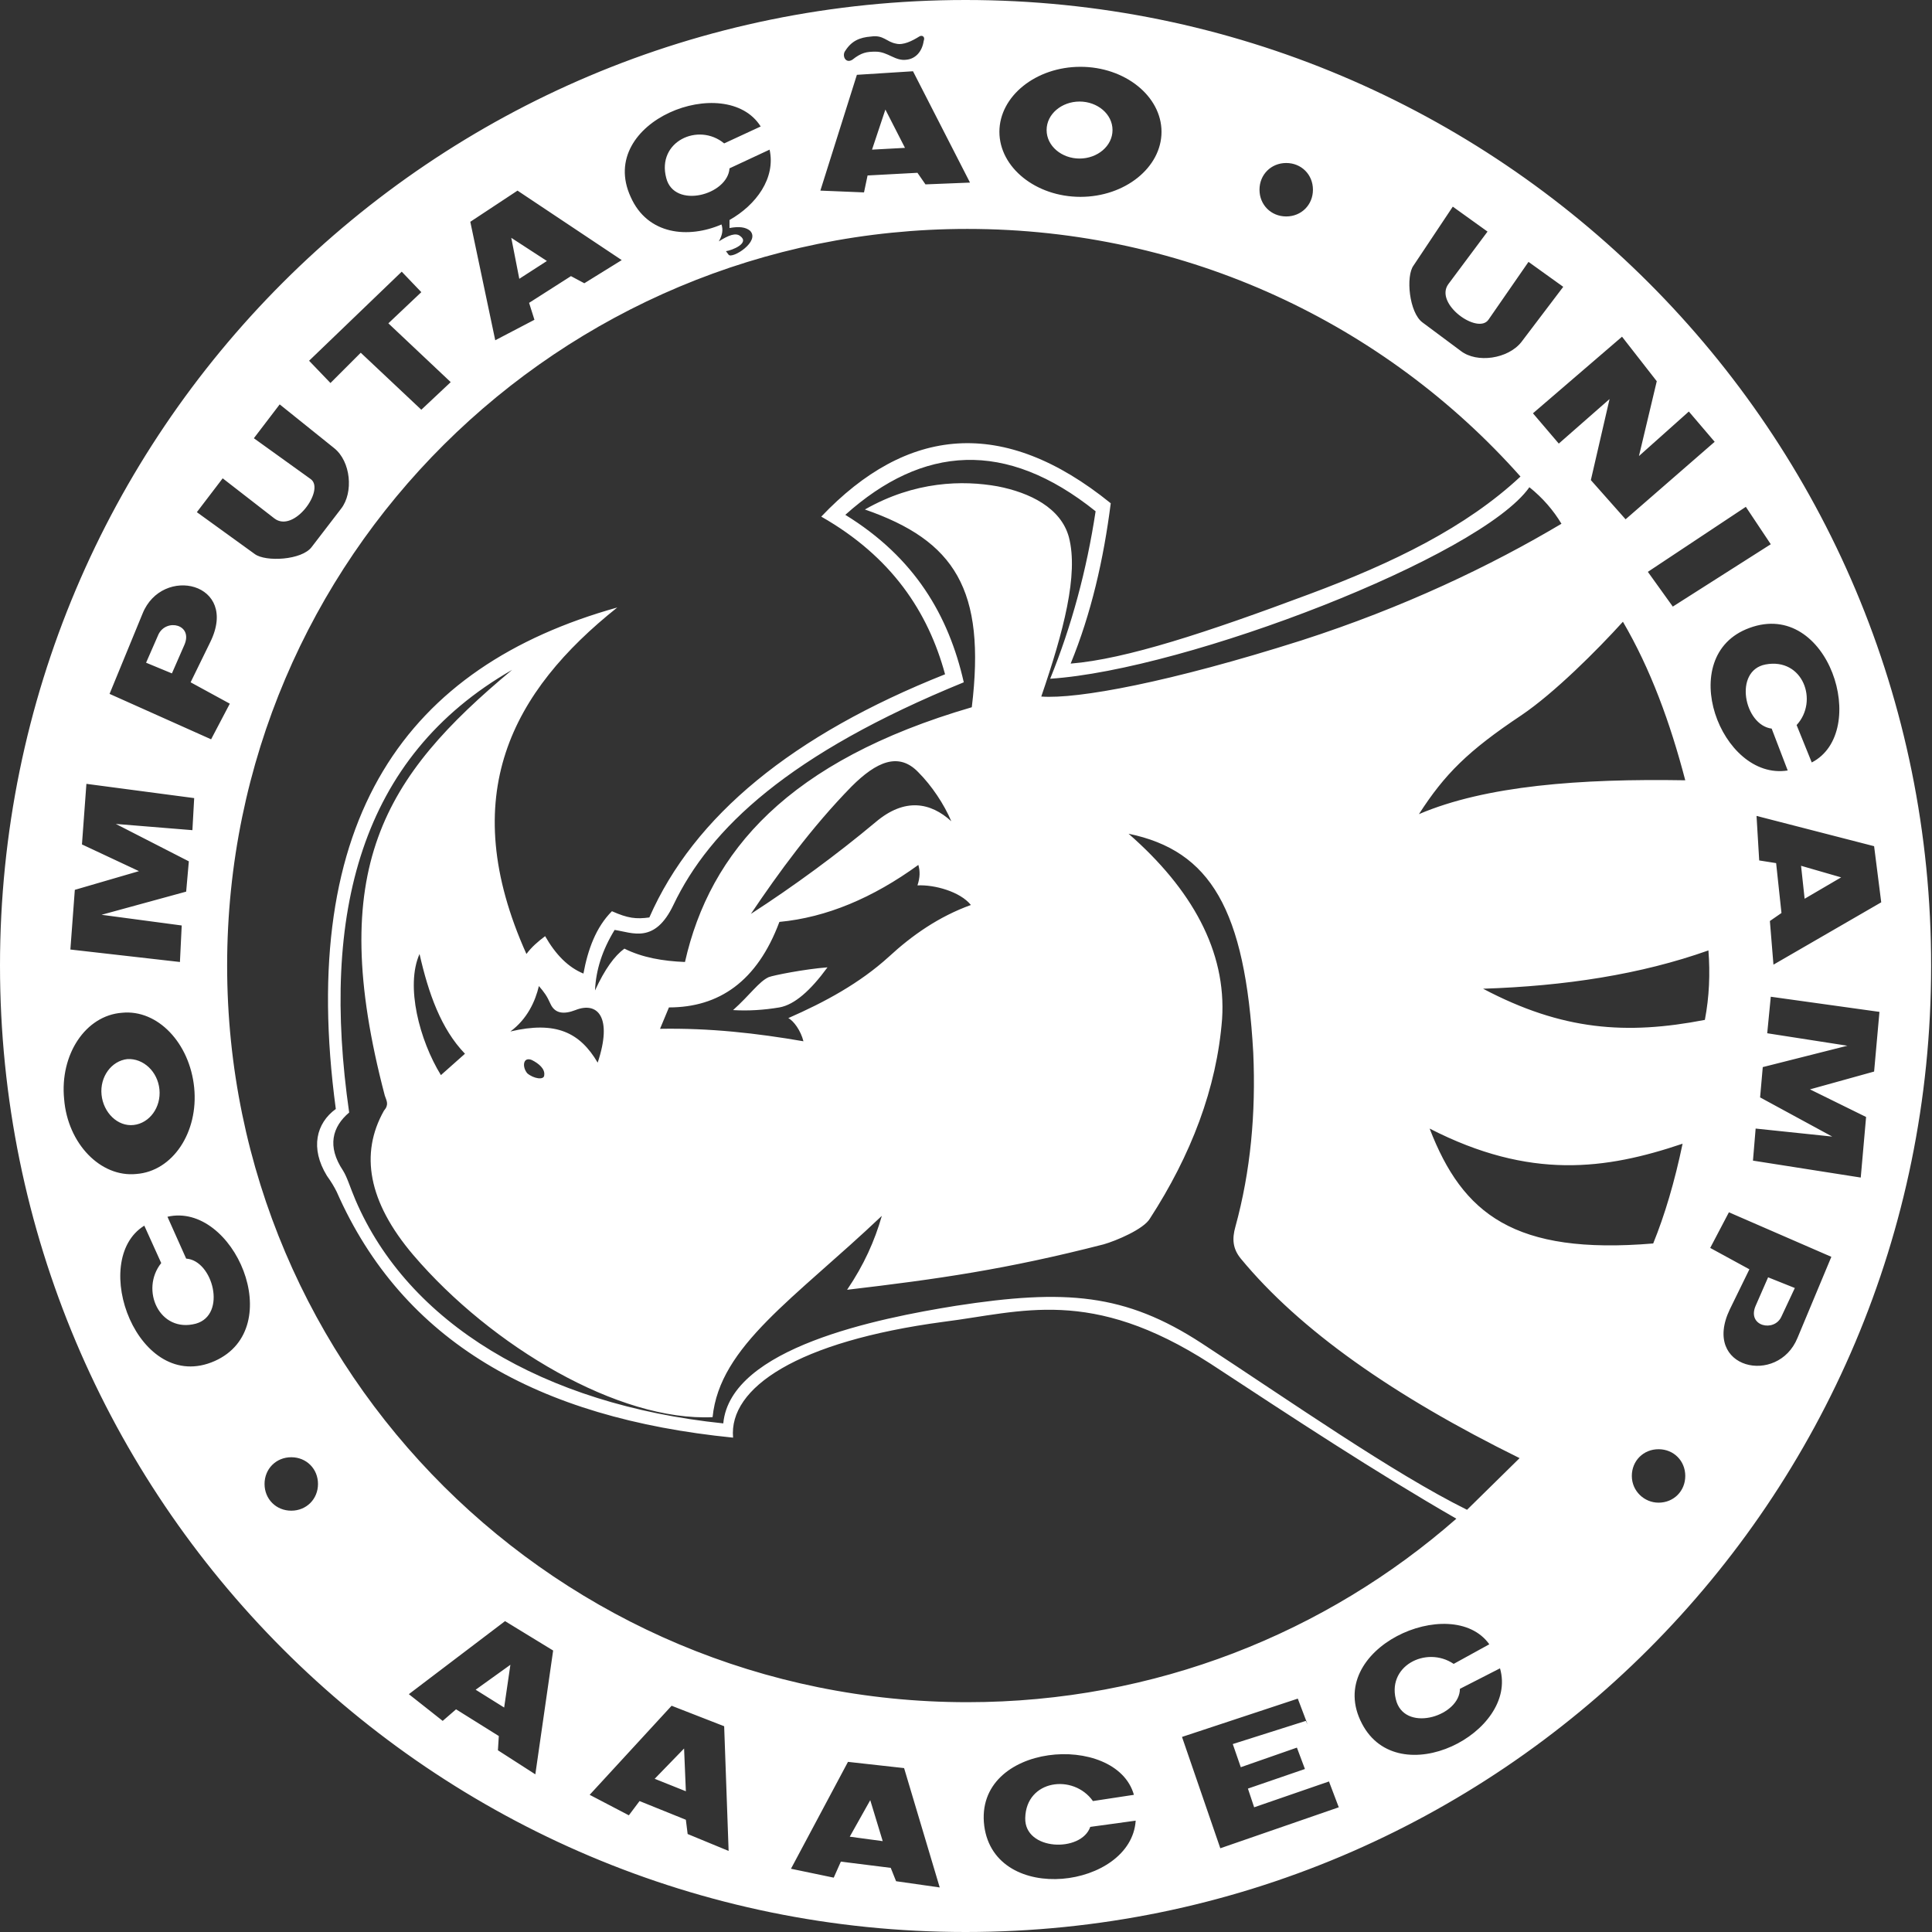 <svg id="Layer_1" xmlns="http://www.w3.org/2000/svg" viewBox="0 0 216.9 216.9"><rect x="0" y="0" width="216.9" height="216.9" fill="#333333" stroke="none"/><style>.st0{fill-rule:evenodd;clip-rule:evenodd;fill:#FFFFFF;}</style><path class="st0" d="M32.7 169.6c1.7 0 3-1.3 3-3s-1.3-3-3-3-3 1.3-3 3 1.3 3 3 3m153.5-.9c1.7 0 3-1.3 3-3s-1.3-3-3-3-3 1.3-3 3 1.4 3 3 3M144.4 24.3c1.7 0 3-1.3 3-3s-1.3-3-3-3-3 1.3-3 3 1.3 3 3 3M69.3 68.2c-23.6 6.6-36 23.6-31.6 56.3-2.2 1.6-2.9 4.4-1 7.5.5.7.8 1.2 1.1 1.8 7.4 16.8 22.5 25.4 44.5 27.6-.5-5.6 7.2-10.8 23.6-13 8.8-1.1 16.5-4 30 4.7 9.3 6.1 18.4 12.1 27.6 17.4-14.6 12.8-33.8 20.6-54.9 20.6-45.9 0-83.1-37-83.1-82.7s37.2-82.7 83.1-82.7c24.7 0 46.9 10.7 62.1 27.8-6.1 5.7-14.3 9.7-23.7 13.2-11.5 4.3-20.6 7.3-26.8 7.8 2.3-5.6 3.7-11.7 4.5-18-12.1-9.8-22.9-8.6-32.5 1.5 7.9 4.5 12 10.7 13.9 17.7C89 82.5 77.9 91.6 72.9 103c-1.5.2-2.4.1-4.2-.7-1.8 1.8-2.7 4.3-3.2 7-1.7-.7-3.1-2.1-4.3-4.2-.8.6-1.5 1.2-2.1 2-8-17.8-1.6-29.5 10.2-38.9m4.8 47.3l1-2.4c5.6 0 9.9-2.9 12.4-9.6 5.3-.5 10.5-2.7 15.6-6.4.2.7.2 1.4-.1 2.3 1.9-.1 4.8.7 6 2.2-3.6 1.3-6.6 3.4-9.2 5.8-3.3 3-7.2 5.1-11.3 6.9.6.3 1.4 1.4 1.7 2.6-5.2-.9-10.5-1.5-16.1-1.4m8.2-2.1c1.9-1.7 2.9-3.2 4-3.7.5-.2 4-.9 6.6-1.1-1.9 2.6-3.7 4.2-5.4 4.5-1.8.3-3.5.4-5.2.3m-30.1 4.9c-2.7-2.8-4.1-6.8-5.1-11.2-1.6 3.6 0 9.7 2.4 13.6l2.7-2.4zm5.1-2.5c1.9-1.4 2.8-3.4 3.2-5.1.6.7.9 1.1 1.3 2 .5 1.1 1.5 1.2 2.8.7 2.5-1 4.2.8 2.5 5.9-2-3.4-4.7-4.7-9.8-3.5m2.4 3.2c-1-.4-1.1.8-.5 1.5.7.6 1.9.8 1.9.2.1-.7-.6-1.3-1.4-1.7m24.6-16.4c3.1-4.6 6.8-9.7 11.3-14.3 2.8-2.8 5.3-3.9 7.5-1.6 1.5 1.5 2.9 3.6 3.7 5.5-2.3-2.1-5.2-2.7-8.5.1-4.3 3.6-9.2 7.2-14 10.3m75-11.2c2.9-4.5 5.5-7.1 11.5-11.1 3.7-2.5 8.5-7.3 11.4-10.5 3.1 5.3 5.3 11.3 7 17.8-11.8-.2-22.4.6-29.9 3.8m7.2 19.6c9.2-.3 17.7-1.6 25.3-4.3.2 2.6.1 5.2-.4 7.8-8.8 1.7-16 1.2-24.9-3.5m-6 15.7c11.3 5.8 19.8 4.6 28.4 1.7-.9 4.3-2 8-3.3 11.2-15.6 1.3-21.4-3.3-25.1-12.9M43.2 123c-6.7-25.5-.1-35.8 14.3-47.8C40.4 85 36 102.6 39.2 124.9c-1.9 1.6-2.5 3.8-.7 6.5.5.8.8 1.9 1.4 3.3 5.9 13.8 21 23 41.3 25.1.8-8.5 17.4-11.8 26.1-13.2 12.3-1.9 19-1.4 27.6 4.2 9.8 6.4 21.5 14.6 29.8 18.7l5.9-5.8c-14.2-7-24.7-14.4-31.3-22.4-.9-1.1-1-2.2-.6-3.6 1.7-6.2 2.3-12.7 2-19.5-.9-16.1-4.8-22.7-14-24.6 7.1 6.2 11 13.2 10.5 20.8-.6 7.8-3.5 15.3-8.1 22.4-.7 1.2-3.8 2.5-5.2 2.9-10.9 2.8-18.6 3.9-28.8 5.1 1.9-2.8 3.1-5.5 3.9-8.3-9.8 9.3-18.2 14.6-19 22.6-10.5.5-24.8-7.9-33.6-18.2-5.1-6-6-11.4-3.3-16.2.6-.7.3-1.1.1-1.7m23.6-11.8c.1-2.3.8-4.5 2.2-6.8 2 .3 4.5 1.6 6.6-2.8 4.1-8.6 13-17 32.6-25-1.7-7.5-5.5-14-13.3-18.8 8.7-7.8 18-8.5 28.1-.4-1 6.6-2.7 12.9-5.1 18.8 15.3-1 48.3-13.7 53.8-21.5 1.5 1.2 2.7 2.6 3.6 4.1-7.9 4.7-17.7 9.4-29.2 13.1-14.8 4.7-25.1 6.6-29.2 6.3 2.5-7.3 4.2-13.7 3.1-17.9-.9-3.3-4.4-5-8-5.7-3.9-.7-9.3-.6-14.9 2.6 10.1 3.5 13.6 9 12 22.2-20.6 6-29.4 16.2-32.2 28.6-2.5-.1-4.8-.5-6.8-1.5-1.1.8-2.2 2.3-3.3 4.7m-13.4 78.5l3.2 2 .7-4.8-3.9 2.8zm-7.5.5l10.8-8.2 5.4 3.3-2 13.9-4.2-2.7.1-1.6-4.8-3-1.5 1.3-3.8-3zm27.6 9.5l3.5 1.4-.2-4.8-3.3 3.4zm-7.3 1.8l9.2-10 5.9 2.3.5 14-4.6-1.9-.2-1.6-5.2-2.1-1.2 1.6-4.4-2.3zm29.2 4.7l3.7.5-1.4-4.6-2.3 4.1zm-6.6 3.6l6.4-12 6.3.7 4 13.4-4.9-.7-.6-1.5-5.6-.7-.8 1.8-4.8-1zM202.2 97.2l.4 3.7 4.1-2.4-4.5-1.3zm-5-5.6l13.2 3.4.8 6.3-12.1 7-.4-4.9 1.3-.9-.6-5.6-1.9-.3-.3-5zM97.9 16.8l3.7-.2-2.2-4.3-1.5 4.5zm-5.8 4.6l4.1-13 6.3-.4 6.4 12.5-5 .2-.9-1.3-5.6.3-.4 1.9-4.9-.2zm-33.8 9.9l3.1-2-4-2.6.9 4.6zm-2.7 6.9l-2.8-13.3 5.3-3.5 11.7 7.8-4.2 2.6-1.5-.8-4.7 3 .6 1.9-4.4 2.3zm-37.7 84.1c.2 2-1.1 3.8-2.9 4-1.8.2-3.4-1.4-3.6-3.4-.2-2 1.1-3.8 2.9-4 1.8-.1 3.4 1.4 3.6 3.4m3.9-.2c.5 5-2.4 9.4-6.5 9.7-4 .4-7.7-3.4-8.1-8.4-.5-5 2.4-9.4 6.5-9.7 4-.4 7.6 3.4 8.1 8.4m99.4-110.7c2 0 3.7 1.4 3.7 3.2 0 1.8-1.7 3.2-3.7 3.2s-3.7-1.4-3.7-3.2c0-1.8 1.7-3.2 3.7-3.2m.1-3.9c5 0 9.1 3.3 9.1 7.3s-4.1 7.3-9.1 7.3-9.1-3.3-9.1-7.3 4.1-7.3 9.1-7.3M132.7 195l4.3 12.5 13.3-4.6-1.1-2.9-8.4 2.9-.7-2.1 6.4-2.2-.9-2.4-6.3 2.2-.9-2.6 8.2-2.6.2.4-1.1-2.9-13 4.3zm34.5-10.4l-4 2.2c-3.1-2.1-7.7.3-6.4 4.3 1.2 3.4 7.1 1.5 7.1-1.5l4.5-2.3c2.1 7.2-11.4 14.1-15.5 6.2-4.4-8.4 10.1-14.8 14.3-8.9m-39.9 16.9l-4.6.7c-2.2-3.1-7.5-2.4-7.6 1.9-.1 3.7 6.3 3.9 7.3 1l5.1-.7c-.5 7.6-15.8 9.6-17 .6-1.2-9.4 14.8-10.6 16.8-3.5m76.1-115.9l-1.7-4.2c2.5-2.7.7-7.6-3.5-6.8-3.6.7-2.4 6.8.7 7.2l1.8 4.7c-7.5 1.2-12.8-12.9-4.3-16 8.9-3.3 13.6 11.7 7 15.1m-118-71.4l-4.1 1.9c-2.9-2.4-7.6-.2-6.5 3.9.9 3.5 6.9 1.9 7.1-1.1l4.5-2.1c.7 3.2-1.5 6.2-4.5 7.9v.9c1.1-.2 1.8-.1 2.3.3 1.2 1.2-2 3.2-2.4 2.7l-.3-.4c.7-.1 2.7-.9 1.6-1.7-.5-.4-1.3-.1-2.4.6.4-.7.5-1.3.3-1.9-3.7 1.6-8.3 1.2-10.2-3.1-3.9-8.5 10.7-14.1 14.6-7.9M16.2 137.6l1.9 4.2c-2.4 3-.2 7.9 3.9 6.8 3.5-1 1.9-7.1-1.1-7.3l-2.1-4.7c7.4-1.7 13.6 12.5 5.3 16.2-8.6 3.8-14.2-11.3-7.9-15.2m4-29.6l-12.3-1.4.5-6.7 7.2-2.1-6.4-3 .5-6.8 12.1 1.6-.2 3.6-8.6-.7 8.2 4.2-.3 3.4-9.5 2.6 9 1.2-.2 4.1zm178.6 3.9l12.2 1.7-.6 6.7-7.2 2 6.3 3.1-.6 6.8-12.1-1.9.3-3.6 8.6.9-8.1-4.4.3-3.4 9.5-2.4-9-1.4.4-4.1zM16.4 74.4l2.9 1.2 1.4-3.2c1-2.3-2-3-2.9-1.2l-1.4 3.2zm-4.1 3.5L23.7 83l2.1-4-4.4-2.4 2.2-4.5c3.3-6.7-5.4-8.7-7.6-3.2l-3.7 9zm189.2 66.7l-3-1.2-1.4 3.2c-1 2.3 2.1 3 2.9 1.2l1.5-3.2zm4.1-3.5l-11.5-5-2.1 4 4.4 2.4-2.2 4.5c-3.2 6.7 5.4 8.6 7.6 3.2l3.8-9.1zM22.1 57.5l2.9-3.8 5.8 4.5c2.2 1.7 5.7-3.2 4.1-4.4l-6.4-4.6 2.9-3.8 6.1 4.9c1.9 1.5 2.2 5 .8 6.8L35 61.4c-1.1 1.5-5.2 1.7-6.4.8l-6.5-4.7zm141-34.3L167 26l-4.4 5.9c-1.6 2.2 3.3 5.7 4.5 4l4.5-6.5 3.9 2.8-4.7 6.2c-1.5 1.9-5 2.4-6.8 1l-4.3-3.2c-1.5-1.1-1.9-5.2-1-6.4l4.4-6.6zM94.9 5.7c.7-1.1 1.6-1.5 2.9-1.6 1.4-.2 1.7.6 2.8.8.8.2 1.8-.3 2.6-.8.3-.2.7 0 .5.5-.2 1.3-1 2-1.9 2.1-1.3.2-2.1-.9-3.5-.9-1 0-1.6.1-2.6.9-.8.5-1.2-.5-.8-1M34.7 40.5l10.4-10 2.2 2.3-3.7 3.5 7 6.6-3.3 3.1-6.8-6.4-3.4 3.4-2.4-2.5zM196 56.9l-11 7.3 2.8 3.9 11-7-2.8-4.2zm-23.9-10.5l10-8.6 3.9 5-2 8.4 5.6-5 2.9 3.4-10 8.7-3.9-4.4 2.1-9.1-5.7 5-2.9-3.4zm-63.7 170.5c59.9 0 108.4-48.5 108.4-108.4C216.9 48.5 168.3 0 108.4 0 48.5 0 0 48.5 0 108.4c0 59.9 48.5 108.5 108.4 108.5"/></svg>